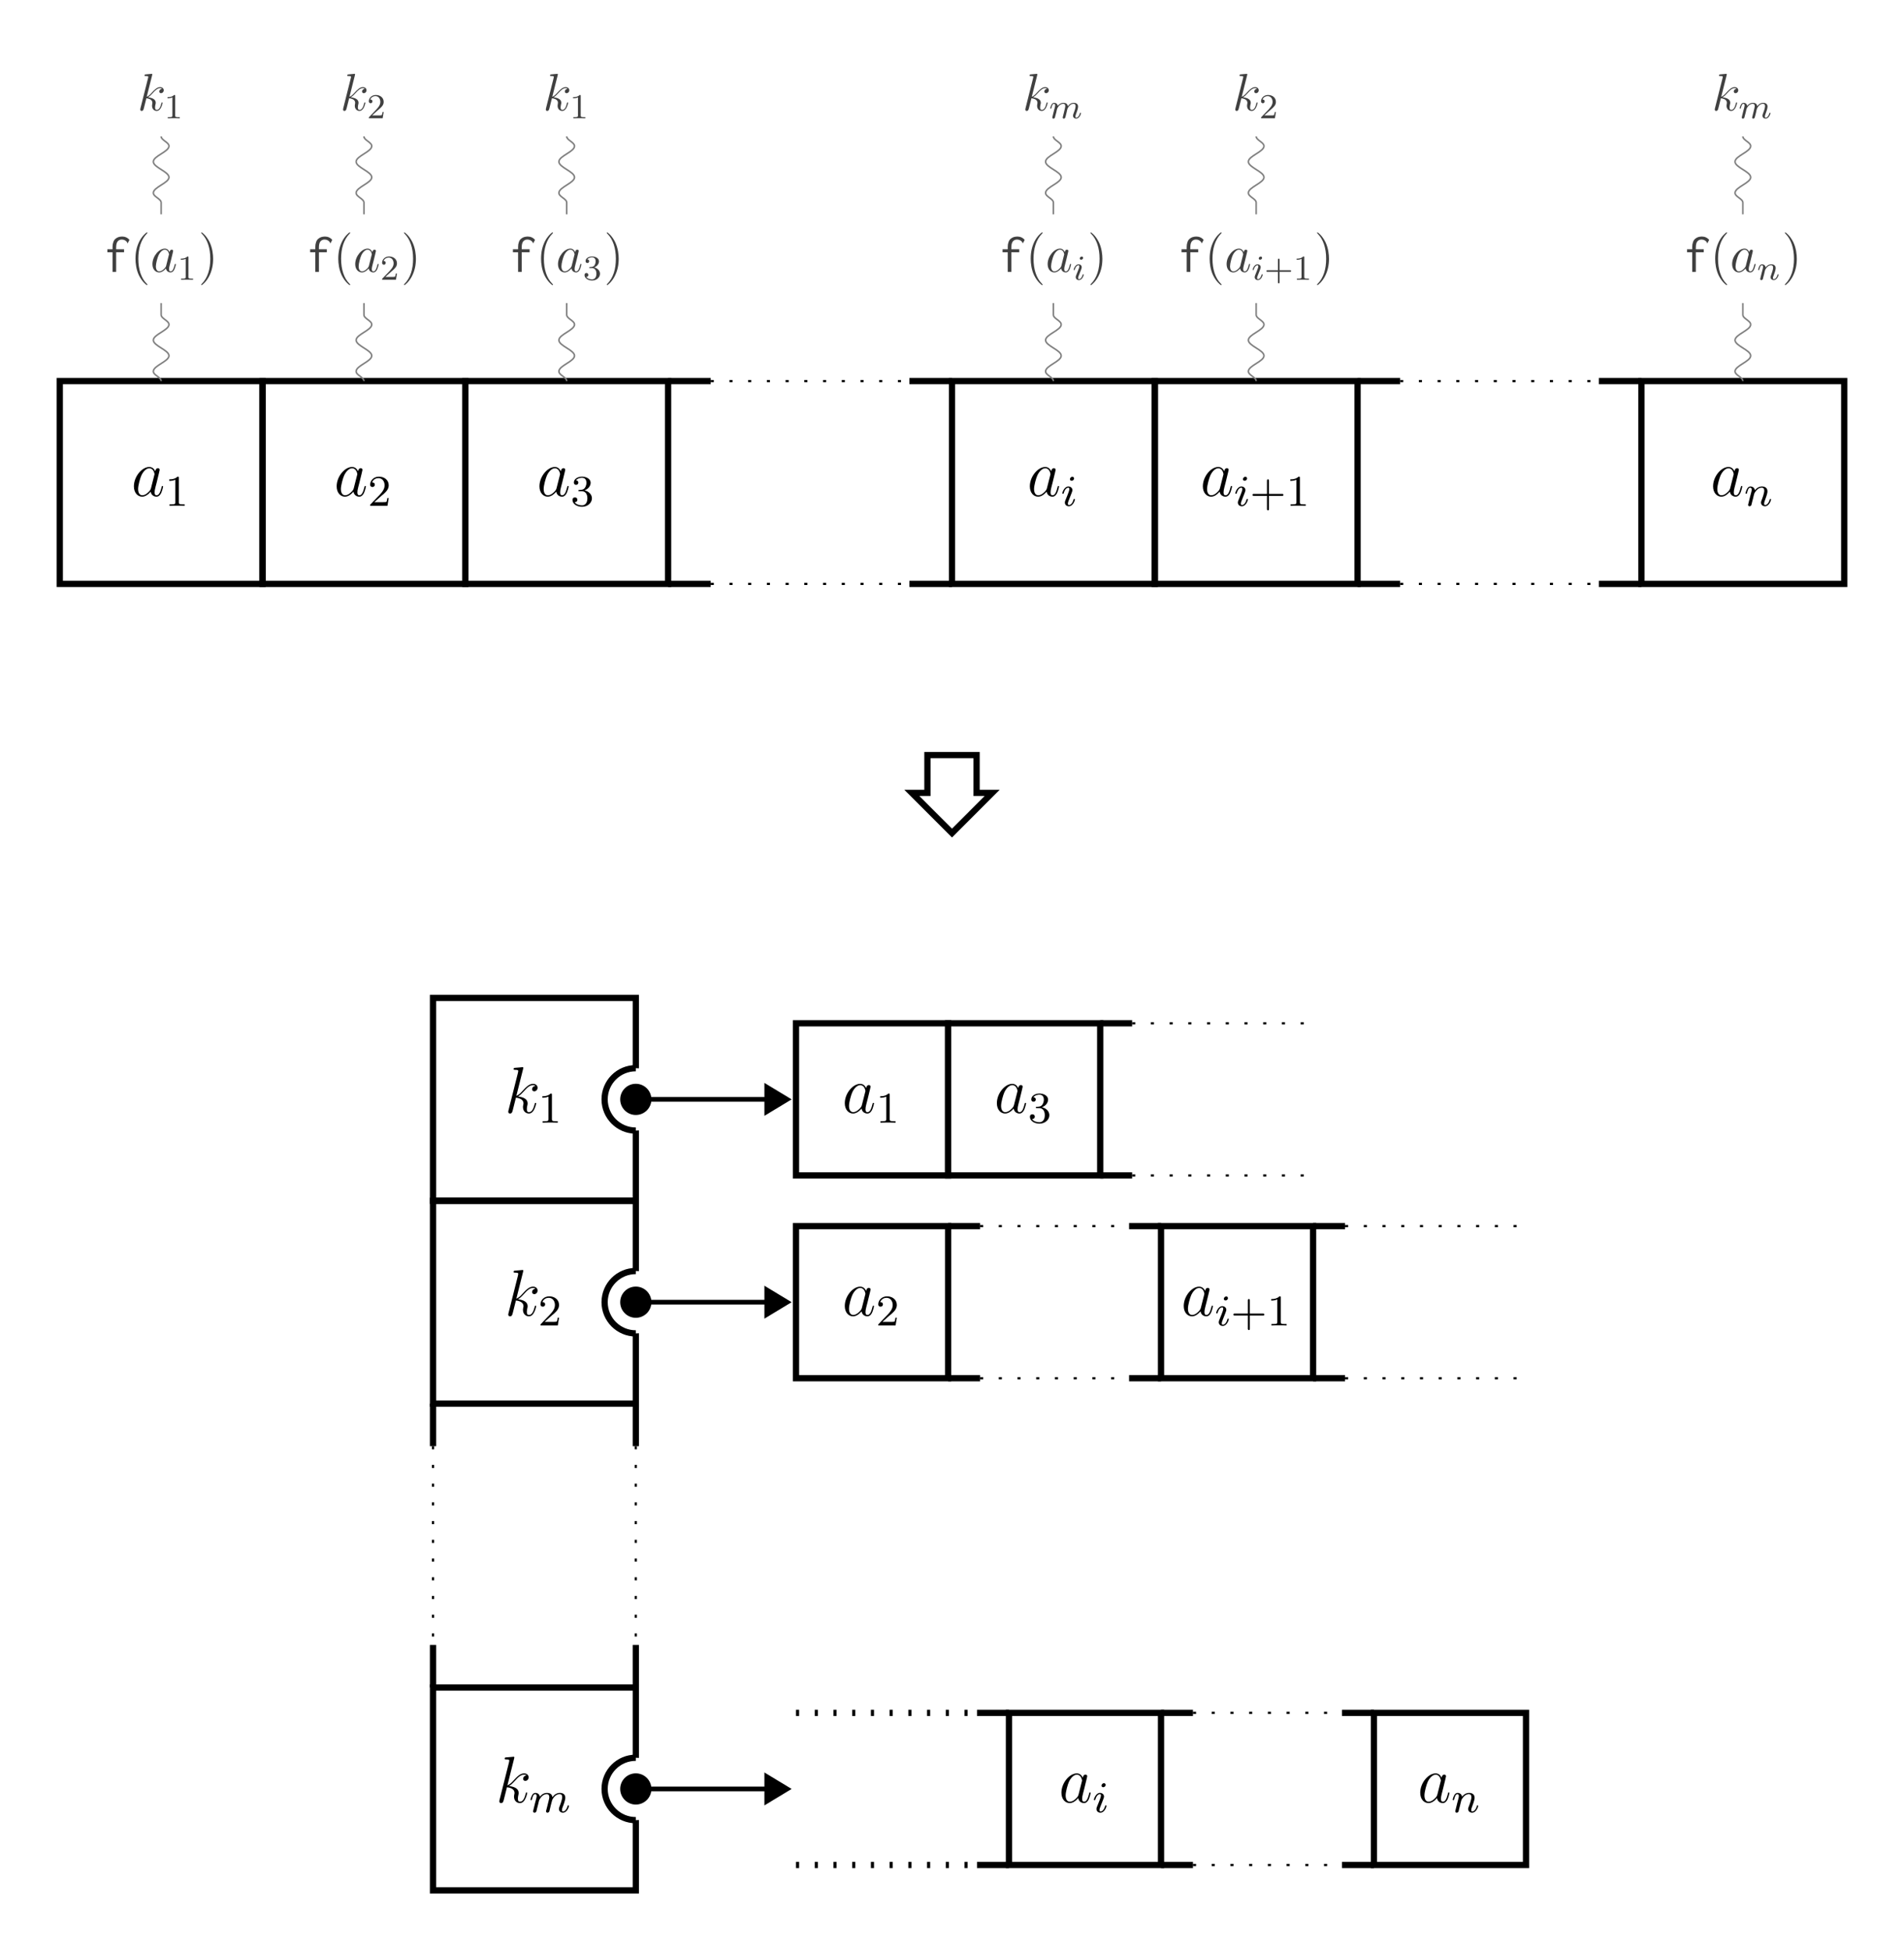 <?xml version="1.0" encoding="UTF-8"?>
<svg xmlns="http://www.w3.org/2000/svg" xmlns:xlink="http://www.w3.org/1999/xlink" width="346.007pt" height="354.332pt" viewBox="0 0 346.007 354.332" version="1.1">
<rect x="0" y="0" width="346.007" height="354.332" fill="#333333" stroke="none"/>
<defs>
<g>
<symbol overflow="visible" id="glyph0-0">
<path style="stroke:none;" d=""/>
</symbol>
<symbol overflow="visible" id="glyph0-1">
<path style="stroke:none;" d="M 3.594 -1.422 C 3.531 -1.219 3.531 -1.188 3.375 -0.969 C 3.109 -0.641 2.578 -0.125 2.016 -0.125 C 1.531 -0.125 1.25 -0.562 1.25 -1.266 C 1.25 -1.922 1.625 -3.266 1.859 -3.766 C 2.266 -4.609 2.828 -5.031 3.281 -5.031 C 4.078 -5.031 4.234 -4.047 4.234 -3.953 C 4.234 -3.938 4.203 -3.797 4.188 -3.766 Z M 4.359 -4.484 C 4.234 -4.797 3.906 -5.266 3.281 -5.266 C 1.938 -5.266 0.484 -3.531 0.484 -1.75 C 0.484 -0.578 1.172 0.125 1.984 0.125 C 2.641 0.125 3.203 -0.391 3.531 -0.781 C 3.656 -0.078 4.219 0.125 4.578 0.125 C 4.938 0.125 5.219 -0.094 5.438 -0.531 C 5.625 -0.938 5.797 -1.656 5.797 -1.703 C 5.797 -1.766 5.75 -1.812 5.672 -1.812 C 5.562 -1.812 5.562 -1.75 5.516 -1.578 C 5.328 -0.875 5.109 -0.125 4.609 -0.125 C 4.266 -0.125 4.25 -0.438 4.25 -0.672 C 4.25 -0.938 4.281 -1.078 4.391 -1.547 C 4.469 -1.844 4.531 -2.109 4.625 -2.453 C 5.062 -4.25 5.172 -4.672 5.172 -4.75 C 5.172 -4.906 5.047 -5.047 4.859 -5.047 C 4.484 -5.047 4.391 -4.625 4.359 -4.484 Z M 4.359 -4.484 "/>
</symbol>
<symbol overflow="visible" id="glyph0-2">
<path style="stroke:none;" d="M 3.359 -8 C 3.375 -8.047 3.391 -8.109 3.391 -8.172 C 3.391 -8.297 3.281 -8.297 3.25 -8.297 C 3.234 -8.297 2.812 -8.266 2.594 -8.234 C 2.391 -8.219 2.219 -8.203 2 -8.188 C 1.703 -8.156 1.625 -8.156 1.625 -7.938 C 1.625 -7.812 1.75 -7.812 1.859 -7.812 C 2.469 -7.812 2.469 -7.703 2.469 -7.594 C 2.469 -7.547 2.469 -7.516 2.422 -7.297 L 0.703 -0.469 C 0.656 -0.281 0.656 -0.266 0.656 -0.188 C 0.656 0.078 0.859 0.125 0.984 0.125 C 1.312 0.125 1.391 -0.141 1.484 -0.516 L 2.047 -2.75 C 2.906 -2.656 3.422 -2.297 3.422 -1.719 C 3.422 -1.656 3.422 -1.609 3.375 -1.422 C 3.328 -1.25 3.328 -1.094 3.328 -1.047 C 3.328 -0.344 3.797 0.125 4.406 0.125 C 4.953 0.125 5.234 -0.375 5.328 -0.547 C 5.578 -0.984 5.734 -1.656 5.734 -1.703 C 5.734 -1.766 5.688 -1.812 5.625 -1.812 C 5.516 -1.812 5.5 -1.766 5.453 -1.578 C 5.281 -0.953 5.031 -0.125 4.422 -0.125 C 4.188 -0.125 4.031 -0.234 4.031 -0.688 C 4.031 -0.922 4.078 -1.188 4.125 -1.359 C 4.172 -1.578 4.172 -1.594 4.172 -1.734 C 4.172 -2.438 3.531 -2.828 2.438 -2.969 C 2.875 -3.234 3.297 -3.703 3.469 -3.891 C 4.141 -4.656 4.609 -5.031 5.156 -5.031 C 5.438 -5.031 5.516 -4.953 5.594 -4.891 C 5.156 -4.844 4.984 -4.531 4.984 -4.297 C 4.984 -4 5.219 -3.906 5.375 -3.906 C 5.703 -3.906 5.984 -4.188 5.984 -4.562 C 5.984 -4.906 5.719 -5.266 5.172 -5.266 C 4.516 -5.266 3.984 -4.812 3.125 -3.844 C 3.016 -3.703 2.562 -3.25 2.125 -3.078 Z M 3.359 -8 "/>
</symbol>
<symbol overflow="visible" id="glyph1-0">
<path style="stroke:none;" d=""/>
</symbol>
<symbol overflow="visible" id="glyph1-1">
<path style="stroke:none;" d="M 2.5 -5.078 C 2.5 -5.297 2.484 -5.297 2.266 -5.297 C 1.938 -4.984 1.516 -4.797 0.766 -4.797 L 0.766 -4.531 C 0.984 -4.531 1.406 -4.531 1.875 -4.734 L 1.875 -0.656 C 1.875 -0.359 1.844 -0.266 1.094 -0.266 L 0.812 -0.266 L 0.812 0 C 1.141 -0.031 1.828 -0.031 2.188 -0.031 C 2.547 -0.031 3.234 -0.031 3.562 0 L 3.562 -0.266 L 3.281 -0.266 C 2.531 -0.266 2.5 -0.359 2.5 -0.656 Z M 2.5 -5.078 "/>
</symbol>
<symbol overflow="visible" id="glyph1-2">
<path style="stroke:none;" d="M 2.25 -1.625 C 2.375 -1.75 2.703 -2.016 2.844 -2.125 C 3.328 -2.578 3.797 -3.016 3.797 -3.734 C 3.797 -4.688 3 -5.297 2.016 -5.297 C 1.047 -5.297 0.422 -4.578 0.422 -3.859 C 0.422 -3.469 0.734 -3.422 0.844 -3.422 C 1.016 -3.422 1.266 -3.531 1.266 -3.844 C 1.266 -4.25 0.859 -4.25 0.766 -4.25 C 1 -4.844 1.531 -5.031 1.922 -5.031 C 2.656 -5.031 3.047 -4.406 3.047 -3.734 C 3.047 -2.906 2.469 -2.297 1.516 -1.344 L 0.516 -0.297 C 0.422 -0.219 0.422 -0.203 0.422 0 L 3.562 0 L 3.797 -1.422 L 3.547 -1.422 C 3.531 -1.266 3.469 -0.875 3.375 -0.719 C 3.328 -0.656 2.719 -0.656 2.594 -0.656 L 1.172 -0.656 Z M 2.25 -1.625 "/>
</symbol>
<symbol overflow="visible" id="glyph1-3">
<path style="stroke:none;" d="M 2.016 -2.656 C 2.641 -2.656 3.047 -2.203 3.047 -1.359 C 3.047 -0.359 2.484 -0.078 2.062 -0.078 C 1.625 -0.078 1.016 -0.234 0.734 -0.656 C 1.031 -0.656 1.234 -0.844 1.234 -1.094 C 1.234 -1.359 1.047 -1.531 0.781 -1.531 C 0.578 -1.531 0.344 -1.406 0.344 -1.078 C 0.344 -0.328 1.156 0.172 2.078 0.172 C 3.125 0.172 3.875 -0.562 3.875 -1.359 C 3.875 -2.031 3.344 -2.625 2.531 -2.812 C 3.156 -3.031 3.641 -3.562 3.641 -4.203 C 3.641 -4.844 2.922 -5.297 2.094 -5.297 C 1.234 -5.297 0.594 -4.844 0.594 -4.234 C 0.594 -3.938 0.781 -3.812 1 -3.812 C 1.25 -3.812 1.406 -3.984 1.406 -4.219 C 1.406 -4.516 1.141 -4.625 0.969 -4.625 C 1.312 -5.062 1.922 -5.094 2.062 -5.094 C 2.266 -5.094 2.875 -5.031 2.875 -4.203 C 2.875 -3.656 2.641 -3.312 2.531 -3.188 C 2.297 -2.938 2.109 -2.922 1.625 -2.891 C 1.469 -2.891 1.406 -2.875 1.406 -2.766 C 1.406 -2.656 1.484 -2.656 1.625 -2.656 Z M 2.016 -2.656 "/>
</symbol>
<symbol overflow="visible" id="glyph1-4">
<path style="stroke:none;" d="M 3.469 -1.812 L 5.812 -1.812 C 5.922 -1.812 6.109 -1.812 6.109 -1.984 C 6.109 -2.172 5.922 -2.172 5.812 -2.172 L 3.469 -2.172 L 3.469 -4.531 C 3.469 -4.641 3.469 -4.812 3.297 -4.812 C 3.109 -4.812 3.109 -4.641 3.109 -4.531 L 3.109 -2.172 L 0.75 -2.172 C 0.641 -2.172 0.469 -2.172 0.469 -1.984 C 0.469 -1.812 0.641 -1.812 0.75 -1.812 L 3.109 -1.812 L 3.109 0.547 C 3.109 0.656 3.109 0.828 3.297 0.828 C 3.469 0.828 3.469 0.656 3.469 0.547 Z M 3.469 -1.812 "/>
</symbol>
<symbol overflow="visible" id="glyph2-0">
<path style="stroke:none;" d=""/>
</symbol>
<symbol overflow="visible" id="glyph2-1">
<path style="stroke:none;" d="M 2.375 -4.969 C 2.375 -5.141 2.25 -5.281 2.062 -5.281 C 1.859 -5.281 1.625 -5.078 1.625 -4.844 C 1.625 -4.672 1.75 -4.547 1.938 -4.547 C 2.141 -4.547 2.375 -4.734 2.375 -4.969 Z M 1.219 -2.047 L 0.781 -0.953 C 0.734 -0.828 0.703 -0.734 0.703 -0.594 C 0.703 -0.203 1 0.078 1.422 0.078 C 2.203 0.078 2.531 -1.031 2.531 -1.141 C 2.531 -1.219 2.469 -1.25 2.406 -1.25 C 2.312 -1.25 2.297 -1.188 2.266 -1.109 C 2.094 -0.469 1.766 -0.141 1.438 -0.141 C 1.344 -0.141 1.25 -0.188 1.25 -0.391 C 1.25 -0.594 1.312 -0.734 1.406 -0.984 C 1.484 -1.188 1.562 -1.406 1.656 -1.625 L 1.906 -2.266 C 1.969 -2.453 2.078 -2.703 2.078 -2.844 C 2.078 -3.234 1.75 -3.516 1.344 -3.516 C 0.578 -3.516 0.234 -2.406 0.234 -2.297 C 0.234 -2.219 0.297 -2.188 0.359 -2.188 C 0.469 -2.188 0.469 -2.234 0.5 -2.312 C 0.719 -3.078 1.078 -3.297 1.328 -3.297 C 1.438 -3.297 1.516 -3.25 1.516 -3.031 C 1.516 -2.953 1.5 -2.844 1.422 -2.594 Z M 1.219 -2.047 "/>
</symbol>
<symbol overflow="visible" id="glyph2-2">
<path style="stroke:none;" d="M 1.594 -1.312 C 1.625 -1.422 1.703 -1.734 1.719 -1.844 C 1.828 -2.281 1.828 -2.281 2.016 -2.547 C 2.281 -2.938 2.656 -3.297 3.188 -3.297 C 3.469 -3.297 3.641 -3.125 3.641 -2.75 C 3.641 -2.312 3.312 -1.406 3.156 -1.016 C 3.047 -0.75 3.047 -0.703 3.047 -0.594 C 3.047 -0.141 3.422 0.078 3.766 0.078 C 4.547 0.078 4.875 -1.031 4.875 -1.141 C 4.875 -1.219 4.812 -1.25 4.75 -1.25 C 4.656 -1.25 4.641 -1.188 4.625 -1.109 C 4.438 -0.453 4.094 -0.141 3.797 -0.141 C 3.672 -0.141 3.609 -0.219 3.609 -0.406 C 3.609 -0.594 3.672 -0.766 3.75 -0.969 C 3.859 -1.266 4.219 -2.188 4.219 -2.625 C 4.219 -3.234 3.797 -3.516 3.234 -3.516 C 2.578 -3.516 2.172 -3.125 1.938 -2.828 C 1.875 -3.266 1.531 -3.516 1.125 -3.516 C 0.844 -3.516 0.641 -3.328 0.516 -3.078 C 0.312 -2.703 0.234 -2.312 0.234 -2.297 C 0.234 -2.219 0.297 -2.188 0.359 -2.188 C 0.469 -2.188 0.469 -2.219 0.531 -2.438 C 0.625 -2.828 0.766 -3.297 1.094 -3.297 C 1.312 -3.297 1.359 -3.094 1.359 -2.922 C 1.359 -2.766 1.312 -2.625 1.25 -2.359 C 1.234 -2.297 1.109 -1.828 1.078 -1.719 L 0.781 -0.516 C 0.75 -0.391 0.703 -0.203 0.703 -0.172 C 0.703 0.016 0.859 0.078 0.969 0.078 C 1.109 0.078 1.234 -0.016 1.281 -0.109 C 1.312 -0.156 1.375 -0.438 1.406 -0.594 Z M 1.594 -1.312 "/>
</symbol>
<symbol overflow="visible" id="glyph2-3">
<path style="stroke:none;" d="M 1.594 -1.312 C 1.625 -1.422 1.703 -1.734 1.719 -1.844 C 1.75 -1.922 1.797 -2.125 1.812 -2.203 C 1.828 -2.234 2.094 -2.75 2.438 -3.016 C 2.703 -3.234 2.969 -3.297 3.203 -3.297 C 3.484 -3.297 3.656 -3.109 3.656 -2.75 C 3.656 -2.562 3.609 -2.375 3.516 -2.016 C 3.453 -1.812 3.328 -1.281 3.281 -1.062 L 3.156 -0.578 C 3.109 -0.453 3.062 -0.203 3.062 -0.172 C 3.062 0.016 3.219 0.078 3.312 0.078 C 3.453 0.078 3.578 -0.016 3.641 -0.109 C 3.656 -0.156 3.719 -0.438 3.766 -0.594 L 3.938 -1.312 C 3.969 -1.422 4.047 -1.734 4.078 -1.844 C 4.188 -2.281 4.188 -2.281 4.359 -2.547 C 4.625 -2.938 5 -3.297 5.531 -3.297 C 5.828 -3.297 6 -3.125 6 -2.75 C 6 -2.312 5.656 -1.391 5.5 -1.016 C 5.422 -0.812 5.406 -0.75 5.406 -0.594 C 5.406 -0.141 5.781 0.078 6.125 0.078 C 6.906 0.078 7.234 -1.031 7.234 -1.141 C 7.234 -1.219 7.156 -1.25 7.109 -1.25 C 7.016 -1.25 7 -1.188 6.969 -1.109 C 6.781 -0.453 6.453 -0.141 6.141 -0.141 C 6.016 -0.141 5.953 -0.219 5.953 -0.406 C 5.953 -0.594 6.016 -0.766 6.094 -0.969 C 6.219 -1.266 6.562 -2.188 6.562 -2.625 C 6.562 -3.234 6.156 -3.516 5.578 -3.516 C 5.031 -3.516 4.578 -3.234 4.219 -2.734 C 4.156 -3.375 3.641 -3.516 3.234 -3.516 C 2.859 -3.516 2.375 -3.391 1.938 -2.812 C 1.875 -3.297 1.5 -3.516 1.125 -3.516 C 0.844 -3.516 0.641 -3.344 0.516 -3.078 C 0.312 -2.703 0.234 -2.312 0.234 -2.297 C 0.234 -2.219 0.297 -2.188 0.359 -2.188 C 0.469 -2.188 0.469 -2.219 0.531 -2.438 C 0.625 -2.828 0.766 -3.297 1.094 -3.297 C 1.312 -3.297 1.359 -3.094 1.359 -2.922 C 1.359 -2.766 1.312 -2.625 1.25 -2.359 C 1.234 -2.297 1.109 -1.828 1.078 -1.719 L 0.781 -0.516 C 0.75 -0.391 0.703 -0.203 0.703 -0.172 C 0.703 0.016 0.859 0.078 0.969 0.078 C 1.109 0.078 1.234 -0.016 1.281 -0.109 C 1.312 -0.156 1.375 -0.438 1.406 -0.594 Z M 1.594 -1.312 "/>
</symbol>
<symbol overflow="visible" id="glyph3-0">
<path style="stroke:none;" d=""/>
</symbol>
<symbol overflow="visible" id="glyph3-1">
<path style="stroke:none;" d="M 3.281 -6.422 C 3.047 -6.422 2.812 -6.375 2.594 -6.312 C 2.406 -6.25 2.219 -6.125 2.047 -5.984 C 1.891 -5.844 1.766 -5.641 1.688 -5.406 C 1.594 -5.156 1.547 -4.875 1.547 -4.547 L 1.547 -4.109 L 0.609 -4.109 L 0.609 -3.562 L 1.547 -3.562 L 1.547 0 L 2.203 0 L 2.203 -3.562 L 3.641 -3.562 L 3.641 -4.109 L 2.203 -4.109 L 2.203 -4.453 C 2.203 -4.719 2.234 -4.938 2.281 -5.125 C 2.328 -5.312 2.406 -5.453 2.5 -5.562 C 2.594 -5.672 2.703 -5.75 2.828 -5.797 C 2.938 -5.859 3.094 -5.875 3.25 -5.875 C 3.453 -5.875 3.641 -5.828 3.812 -5.734 C 3.969 -5.641 4.109 -5.516 4.203 -5.375 C 4.219 -5.344 4.234 -5.312 4.234 -5.266 C 4.234 -5.219 4.25 -5.188 4.297 -5.188 L 4.625 -5.812 C 4.281 -6.219 3.828 -6.422 3.281 -6.422 Z M 3.281 -6.422 "/>
</symbol>
<symbol overflow="visible" id="glyph4-0">
<path style="stroke:none;" d=""/>
</symbol>
<symbol overflow="visible" id="glyph4-1">
<path style="stroke:none;" d="M 3.109 2.328 C 3.109 2.297 3.109 2.281 2.938 2.109 C 1.984 1.141 1.453 -0.438 1.453 -2.375 C 1.453 -4.234 1.906 -5.828 3.016 -6.969 C 3.109 -7.047 3.109 -7.062 3.109 -7.094 C 3.109 -7.156 3.062 -7.172 3.016 -7.172 C 2.891 -7.172 2.109 -6.484 1.641 -5.547 C 1.156 -4.578 0.938 -3.562 0.938 -2.375 C 0.938 -1.531 1.078 -0.391 1.562 0.625 C 2.125 1.781 2.922 2.406 3.016 2.406 C 3.062 2.406 3.109 2.375 3.109 2.328 Z M 3.109 2.328 "/>
</symbol>
<symbol overflow="visible" id="glyph4-2">
<path style="stroke:none;" d="M 2.703 -2.375 C 2.703 -3.109 2.594 -4.297 2.062 -5.406 C 1.5 -6.547 0.719 -7.172 0.609 -7.172 C 0.578 -7.172 0.531 -7.156 0.531 -7.094 C 0.531 -7.062 0.531 -7.047 0.688 -6.891 C 1.641 -5.922 2.188 -4.344 2.188 -2.391 C 2.188 -0.531 1.734 1.062 0.625 2.188 C 0.531 2.281 0.531 2.297 0.531 2.328 C 0.531 2.375 0.578 2.406 0.609 2.406 C 0.734 2.406 1.516 1.719 1.984 0.781 C 2.484 -0.203 2.703 -1.234 2.703 -2.375 Z M 2.703 -2.375 "/>
</symbol>
<symbol overflow="visible" id="glyph5-0">
<path style="stroke:none;" d=""/>
</symbol>
<symbol overflow="visible" id="glyph5-1">
<path style="stroke:none;" d="M 2.875 -1.141 C 2.828 -0.969 2.828 -0.953 2.703 -0.781 C 2.484 -0.5 2.062 -0.094 1.609 -0.094 C 1.219 -0.094 1 -0.453 1 -1.016 C 1 -1.547 1.297 -2.609 1.484 -3.016 C 1.812 -3.688 2.25 -4.031 2.625 -4.031 C 3.266 -4.031 3.391 -3.234 3.391 -3.172 C 3.391 -3.156 3.359 -3.031 3.344 -3.016 Z M 3.484 -3.578 C 3.391 -3.828 3.125 -4.219 2.625 -4.219 C 1.547 -4.219 0.375 -2.828 0.375 -1.406 C 0.375 -0.453 0.938 0.094 1.594 0.094 C 2.109 0.094 2.562 -0.312 2.828 -0.625 C 2.922 -0.062 3.375 0.094 3.656 0.094 C 3.953 0.094 4.172 -0.078 4.344 -0.422 C 4.5 -0.75 4.641 -1.328 4.641 -1.375 C 4.641 -1.422 4.594 -1.453 4.547 -1.453 C 4.453 -1.453 4.453 -1.406 4.406 -1.266 C 4.266 -0.703 4.078 -0.094 3.688 -0.094 C 3.406 -0.094 3.391 -0.344 3.391 -0.531 C 3.391 -0.75 3.422 -0.859 3.516 -1.234 C 3.578 -1.469 3.625 -1.688 3.703 -1.953 C 4.047 -3.391 4.141 -3.734 4.141 -3.797 C 4.141 -3.938 4.031 -4.031 3.891 -4.031 C 3.578 -4.031 3.516 -3.703 3.484 -3.578 Z M 3.484 -3.578 "/>
</symbol>
<symbol overflow="visible" id="glyph5-2">
<path style="stroke:none;" d="M 2.688 -6.391 C 2.703 -6.438 2.719 -6.5 2.719 -6.547 C 2.719 -6.641 2.625 -6.641 2.594 -6.641 C 2.594 -6.641 2.25 -6.609 2.078 -6.594 C 1.906 -6.578 1.766 -6.562 1.594 -6.547 C 1.375 -6.531 1.297 -6.516 1.297 -6.344 C 1.297 -6.25 1.391 -6.25 1.484 -6.25 C 1.984 -6.25 1.984 -6.172 1.984 -6.078 C 1.984 -6.031 1.984 -6.016 1.938 -5.844 L 0.562 -0.375 C 0.531 -0.234 0.531 -0.203 0.531 -0.156 C 0.531 0.062 0.688 0.094 0.781 0.094 C 1.047 0.094 1.109 -0.109 1.188 -0.406 L 1.641 -2.203 C 2.328 -2.125 2.734 -1.844 2.734 -1.375 C 2.734 -1.312 2.734 -1.281 2.703 -1.141 C 2.672 -1 2.672 -0.875 2.672 -0.828 C 2.672 -0.281 3.031 0.094 3.516 0.094 C 3.953 0.094 4.188 -0.312 4.266 -0.438 C 4.469 -0.797 4.594 -1.328 4.594 -1.375 C 4.594 -1.422 4.547 -1.453 4.5 -1.453 C 4.406 -1.453 4.406 -1.422 4.359 -1.266 C 4.234 -0.766 4.031 -0.094 3.531 -0.094 C 3.344 -0.094 3.219 -0.188 3.219 -0.547 C 3.219 -0.734 3.266 -0.953 3.297 -1.094 C 3.344 -1.266 3.344 -1.266 3.344 -1.391 C 3.344 -1.953 2.828 -2.266 1.953 -2.375 C 2.297 -2.594 2.641 -2.969 2.766 -3.109 C 3.312 -3.719 3.688 -4.031 4.125 -4.031 C 4.344 -4.031 4.406 -3.969 4.469 -3.906 C 4.125 -3.875 3.984 -3.625 3.984 -3.438 C 3.984 -3.203 4.172 -3.125 4.297 -3.125 C 4.562 -3.125 4.797 -3.344 4.797 -3.656 C 4.797 -3.938 4.578 -4.219 4.141 -4.219 C 3.609 -4.219 3.188 -3.844 2.5 -3.078 C 2.406 -2.969 2.062 -2.594 1.703 -2.469 Z M 2.688 -6.391 "/>
</symbol>
<symbol overflow="visible" id="glyph6-0">
<path style="stroke:none;" d=""/>
</symbol>
<symbol overflow="visible" id="glyph6-1">
<path style="stroke:none;" d="M 2 -4.062 C 2 -4.234 1.984 -4.234 1.812 -4.234 C 1.562 -3.984 1.219 -3.828 0.609 -3.828 L 0.609 -3.625 C 0.781 -3.625 1.125 -3.625 1.5 -3.797 L 1.5 -0.516 C 1.5 -0.281 1.484 -0.203 0.875 -0.203 L 0.656 -0.203 L 0.656 0 C 0.906 -0.016 1.453 -0.016 1.75 -0.016 C 2.031 -0.016 2.594 -0.016 2.844 0 L 2.844 -0.203 L 2.625 -0.203 C 2.016 -0.203 2 -0.281 2 -0.516 Z M 2 -4.062 "/>
</symbol>
<symbol overflow="visible" id="glyph6-2">
<path style="stroke:none;" d="M 1.797 -1.297 C 1.906 -1.391 2.172 -1.609 2.266 -1.703 C 2.672 -2.062 3.047 -2.406 3.047 -2.984 C 3.047 -3.75 2.406 -4.234 1.609 -4.234 C 0.844 -4.234 0.344 -3.656 0.344 -3.094 C 0.344 -2.781 0.594 -2.734 0.672 -2.734 C 0.812 -2.734 1 -2.828 1 -3.078 C 1 -3.406 0.688 -3.406 0.609 -3.406 C 0.797 -3.875 1.219 -4.031 1.531 -4.031 C 2.125 -4.031 2.438 -3.531 2.438 -2.984 C 2.438 -2.328 1.969 -1.844 1.219 -1.078 L 0.422 -0.25 C 0.344 -0.172 0.344 -0.156 0.344 0 L 2.859 0 L 3.047 -1.141 L 2.844 -1.141 C 2.828 -1.016 2.766 -0.688 2.703 -0.578 C 2.656 -0.516 2.172 -0.516 2.078 -0.516 L 0.938 -0.516 Z M 1.797 -1.297 "/>
</symbol>
<symbol overflow="visible" id="glyph6-3">
<path style="stroke:none;" d="M 1.609 -2.125 C 2.109 -2.125 2.438 -1.766 2.438 -1.094 C 2.438 -0.297 1.984 -0.062 1.641 -0.062 C 1.297 -0.062 0.812 -0.188 0.594 -0.516 C 0.828 -0.516 0.984 -0.672 0.984 -0.875 C 0.984 -1.078 0.828 -1.234 0.625 -1.234 C 0.453 -1.234 0.281 -1.125 0.281 -0.859 C 0.281 -0.266 0.938 0.141 1.656 0.141 C 2.5 0.141 3.094 -0.453 3.094 -1.094 C 3.094 -1.625 2.672 -2.109 2.031 -2.25 C 2.531 -2.422 2.906 -2.859 2.906 -3.359 C 2.906 -3.875 2.328 -4.234 1.672 -4.234 C 0.984 -4.234 0.469 -3.875 0.469 -3.391 C 0.469 -3.156 0.625 -3.047 0.797 -3.047 C 1 -3.047 1.125 -3.188 1.125 -3.375 C 1.125 -3.609 0.922 -3.703 0.781 -3.703 C 1.047 -4.047 1.531 -4.078 1.656 -4.078 C 1.812 -4.078 2.297 -4.016 2.297 -3.359 C 2.297 -2.922 2.109 -2.656 2.031 -2.547 C 1.844 -2.359 1.688 -2.344 1.297 -2.312 C 1.172 -2.312 1.125 -2.297 1.125 -2.219 C 1.125 -2.125 1.188 -2.125 1.297 -2.125 Z M 1.609 -2.125 "/>
</symbol>
<symbol overflow="visible" id="glyph6-4">
<path style="stroke:none;" d="M 2.781 -1.453 L 4.656 -1.453 C 4.75 -1.453 4.891 -1.453 4.891 -1.594 C 4.891 -1.734 4.75 -1.734 4.656 -1.734 L 2.781 -1.734 L 2.781 -3.625 C 2.781 -3.703 2.781 -3.844 2.641 -3.844 C 2.484 -3.844 2.484 -3.703 2.484 -3.625 L 2.484 -1.734 L 0.609 -1.734 C 0.516 -1.734 0.375 -1.734 0.375 -1.594 C 0.375 -1.453 0.516 -1.453 0.609 -1.453 L 2.484 -1.453 L 2.484 0.438 C 2.484 0.516 2.484 0.656 2.641 0.656 C 2.781 0.656 2.781 0.516 2.781 0.438 Z M 2.781 -1.453 "/>
</symbol>
<symbol overflow="visible" id="glyph7-0">
<path style="stroke:none;" d=""/>
</symbol>
<symbol overflow="visible" id="glyph7-1">
<path style="stroke:none;" d="M 1.906 -3.984 C 1.906 -4.125 1.797 -4.219 1.656 -4.219 C 1.484 -4.219 1.297 -4.062 1.297 -3.875 C 1.297 -3.734 1.406 -3.641 1.547 -3.641 C 1.719 -3.641 1.906 -3.781 1.906 -3.984 Z M 0.969 -1.641 L 0.625 -0.766 C 0.594 -0.656 0.562 -0.594 0.562 -0.484 C 0.562 -0.172 0.797 0.062 1.141 0.062 C 1.766 0.062 2.016 -0.828 2.016 -0.906 C 2.016 -0.969 1.969 -1 1.922 -1 C 1.844 -1 1.844 -0.953 1.812 -0.891 C 1.672 -0.375 1.406 -0.109 1.156 -0.109 C 1.078 -0.109 1 -0.141 1 -0.312 C 1 -0.469 1.047 -0.594 1.125 -0.781 C 1.188 -0.953 1.25 -1.125 1.328 -1.297 L 1.531 -1.812 C 1.578 -1.969 1.656 -2.156 1.656 -2.266 C 1.656 -2.594 1.406 -2.812 1.078 -2.812 C 0.453 -2.812 0.188 -1.922 0.188 -1.844 C 0.188 -1.781 0.234 -1.75 0.281 -1.75 C 0.375 -1.75 0.375 -1.797 0.391 -1.859 C 0.578 -2.453 0.859 -2.641 1.062 -2.641 C 1.141 -2.641 1.219 -2.594 1.219 -2.422 C 1.219 -2.359 1.203 -2.266 1.141 -2.078 Z M 0.969 -1.641 "/>
</symbol>
<symbol overflow="visible" id="glyph7-2">
<path style="stroke:none;" d="M 1.281 -1.047 C 1.297 -1.141 1.359 -1.391 1.375 -1.484 C 1.391 -1.547 1.438 -1.703 1.453 -1.766 C 1.453 -1.797 1.672 -2.203 1.953 -2.422 C 2.172 -2.578 2.375 -2.641 2.562 -2.641 C 2.797 -2.641 2.922 -2.5 2.922 -2.203 C 2.922 -2.047 2.875 -1.906 2.812 -1.609 C 2.766 -1.453 2.656 -1.016 2.625 -0.844 L 2.531 -0.469 C 2.5 -0.359 2.453 -0.172 2.453 -0.141 C 2.453 0.016 2.562 0.062 2.656 0.062 C 2.766 0.062 2.859 -0.016 2.906 -0.094 C 2.922 -0.125 2.984 -0.344 3.016 -0.484 L 3.156 -1.047 C 3.172 -1.141 3.234 -1.391 3.25 -1.484 C 3.344 -1.828 3.344 -1.828 3.5 -2.047 C 3.703 -2.359 4 -2.641 4.438 -2.641 C 4.656 -2.641 4.797 -2.5 4.797 -2.203 C 4.797 -1.844 4.531 -1.109 4.406 -0.812 C 4.344 -0.641 4.328 -0.594 4.328 -0.484 C 4.328 -0.109 4.625 0.062 4.891 0.062 C 5.516 0.062 5.781 -0.828 5.781 -0.906 C 5.781 -0.969 5.734 -1 5.688 -1 C 5.609 -1 5.594 -0.953 5.578 -0.891 C 5.422 -0.359 5.156 -0.109 4.922 -0.109 C 4.812 -0.109 4.766 -0.172 4.766 -0.328 C 4.766 -0.469 4.812 -0.609 4.875 -0.766 C 4.969 -1.016 5.25 -1.75 5.25 -2.109 C 5.25 -2.578 4.922 -2.812 4.469 -2.812 C 4.016 -2.812 3.656 -2.578 3.375 -2.188 C 3.328 -2.703 2.906 -2.812 2.578 -2.812 C 2.281 -2.812 1.906 -2.703 1.547 -2.25 C 1.5 -2.641 1.203 -2.812 0.906 -2.812 C 0.672 -2.812 0.516 -2.672 0.406 -2.453 C 0.25 -2.156 0.188 -1.844 0.188 -1.844 C 0.188 -1.781 0.234 -1.75 0.281 -1.75 C 0.375 -1.75 0.375 -1.781 0.422 -1.938 C 0.5 -2.25 0.609 -2.641 0.875 -2.641 C 1.047 -2.641 1.078 -2.469 1.078 -2.328 C 1.078 -2.219 1.047 -2.094 1 -1.891 C 0.984 -1.844 0.891 -1.453 0.859 -1.375 L 0.625 -0.422 C 0.609 -0.312 0.562 -0.156 0.562 -0.141 C 0.562 0.016 0.688 0.062 0.766 0.062 C 0.891 0.062 0.984 -0.016 1.031 -0.094 C 1.047 -0.125 1.094 -0.344 1.125 -0.484 Z M 1.281 -1.047 "/>
</symbol>
<symbol overflow="visible" id="glyph7-3">
<path style="stroke:none;" d="M 1.281 -1.047 C 1.297 -1.141 1.359 -1.391 1.375 -1.484 C 1.469 -1.828 1.469 -1.828 1.609 -2.047 C 1.828 -2.359 2.125 -2.641 2.547 -2.641 C 2.781 -2.641 2.906 -2.5 2.906 -2.203 C 2.906 -1.844 2.641 -1.125 2.531 -0.812 C 2.438 -0.594 2.438 -0.562 2.438 -0.484 C 2.438 -0.109 2.734 0.062 3.016 0.062 C 3.641 0.062 3.906 -0.828 3.906 -0.906 C 3.906 -0.969 3.844 -1 3.812 -1 C 3.734 -1 3.719 -0.953 3.703 -0.891 C 3.547 -0.359 3.281 -0.109 3.031 -0.109 C 2.938 -0.109 2.875 -0.172 2.875 -0.328 C 2.875 -0.469 2.938 -0.609 3 -0.766 C 3.094 -1.016 3.375 -1.75 3.375 -2.109 C 3.375 -2.578 3.047 -2.812 2.578 -2.812 C 2.062 -2.812 1.734 -2.5 1.547 -2.25 C 1.5 -2.609 1.219 -2.812 0.906 -2.812 C 0.672 -2.812 0.516 -2.672 0.406 -2.469 C 0.25 -2.172 0.188 -1.844 0.188 -1.844 C 0.188 -1.781 0.234 -1.75 0.281 -1.75 C 0.375 -1.75 0.375 -1.781 0.422 -1.938 C 0.5 -2.25 0.609 -2.641 0.875 -2.641 C 1.047 -2.641 1.078 -2.469 1.078 -2.328 C 1.078 -2.219 1.047 -2.094 1 -1.891 C 0.984 -1.844 0.891 -1.453 0.859 -1.375 L 0.625 -0.422 C 0.609 -0.312 0.562 -0.156 0.562 -0.141 C 0.562 0.016 0.688 0.062 0.766 0.062 C 0.891 0.062 0.984 -0.016 1.031 -0.094 C 1.047 -0.125 1.094 -0.344 1.125 -0.484 Z M 1.281 -1.047 "/>
</symbol>
</g>
</defs>
<g id="surface1">
<path style=" stroke:none;fill-rule:nonzero;fill:rgb(100%,100%,100%);fill-opacity:1;" d="M -0.004 354.336 L -0.004 0 L 346.008 0 L 346.008 354.336 Z M -0.004 354.336 "/>
<path style="fill:none;stroke-width:1.134;stroke-linecap:butt;stroke-linejoin:miter;stroke:rgb(0%,0%,0%);stroke-opacity:1;stroke-miterlimit:10;" d="M -18.424 -18.424 L 18.424 -18.424 L 18.424 18.424 L -18.424 18.424 Z M -18.424 -18.424 " transform="matrix(1,0,0,-1,29.287,87.67)"/>
<g style="fill:rgb(0%,0%,0%);fill-opacity:1;">
  <use xlink:href="#glyph0-1" x="23.848" y="90.115"/>
</g>
<g style="fill:rgb(0%,0%,0%);fill-opacity:1;">
  <use xlink:href="#glyph1-1" x="29.993" y="91.908"/>
</g>
<path style="fill:none;stroke-width:1.134;stroke-linecap:butt;stroke-linejoin:miter;stroke:rgb(0%,0%,0%);stroke-opacity:1;stroke-miterlimit:10;" d="M -18.426 -18.424 L 18.425 -18.424 L 18.425 18.424 L -18.426 18.424 Z M -18.426 -18.424 " transform="matrix(1,0,0,-1,66.137,87.67)"/>
<g style="fill:rgb(0%,0%,0%);fill-opacity:1;">
  <use xlink:href="#glyph0-1" x="60.699" y="90.115"/>
</g>
<g style="fill:rgb(0%,0%,0%);fill-opacity:1;">
  <use xlink:href="#glyph1-2" x="66.844" y="91.908"/>
</g>
<path style="fill:none;stroke-width:1.134;stroke-linecap:butt;stroke-linejoin:miter;stroke:rgb(0%,0%,0%);stroke-opacity:1;stroke-miterlimit:10;" d="M -18.425 -18.424 L 18.426 -18.424 L 18.426 18.424 L -18.425 18.424 Z M -18.425 -18.424 " transform="matrix(1,0,0,-1,102.988,87.67)"/>
<g style="fill:rgb(0%,0%,0%);fill-opacity:1;">
  <use xlink:href="#glyph0-1" x="97.549" y="90.115"/>
</g>
<g style="fill:rgb(0%,0%,0%);fill-opacity:1;">
  <use xlink:href="#glyph1-3" x="103.694" y="91.908"/>
</g>
<path style="fill:none;stroke-width:1.134;stroke-linecap:butt;stroke-linejoin:miter;stroke:rgb(0%,0%,0%);stroke-opacity:1;stroke-miterlimit:10;" d="M -25.794 18.424 L -18.056 18.424 M 18.058 18.424 L 25.796 18.424 " transform="matrix(1,0,0,-1,147.208,87.67)"/>
<path style="fill:none;stroke-width:0.399;stroke-linecap:butt;stroke-linejoin:miter;stroke:rgb(0%,0%,0%);stroke-opacity:1;stroke-dasharray:0.567,2.835;stroke-miterlimit:10;" d="M -18.056 18.424 L 18.058 18.424 " transform="matrix(1,0,0,-1,147.208,87.67)"/>
<path style="fill:none;stroke-width:1.134;stroke-linecap:butt;stroke-linejoin:miter;stroke:rgb(0%,0%,0%);stroke-opacity:1;stroke-miterlimit:10;" d="M -25.794 -18.424 L -18.056 -18.424 M 18.058 -18.424 L 25.796 -18.424 " transform="matrix(1,0,0,-1,147.208,87.67)"/>
<path style="fill:none;stroke-width:0.399;stroke-linecap:butt;stroke-linejoin:miter;stroke:rgb(0%,0%,0%);stroke-opacity:1;stroke-dasharray:0.567,2.835;stroke-miterlimit:10;" d="M -18.056 -18.424 L 18.058 -18.424 " transform="matrix(1,0,0,-1,147.208,87.67)"/>
<path style="fill:none;stroke-width:1.134;stroke-linecap:butt;stroke-linejoin:miter;stroke:rgb(0%,0%,0%);stroke-opacity:1;stroke-miterlimit:10;" d="M -18.425 -18.424 L 18.426 -18.424 L 18.426 18.424 L -18.425 18.424 Z M -18.425 -18.424 " transform="matrix(1,0,0,-1,191.429,87.67)"/>
<g style="fill:rgb(0%,0%,0%);fill-opacity:1;">
  <use xlink:href="#glyph0-1" x="186.666" y="90.115"/>
</g>
<g style="fill:rgb(0%,0%,0%);fill-opacity:1;">
  <use xlink:href="#glyph2-1" x="192.811" y="91.908"/>
</g>
<path style="fill:none;stroke-width:1.134;stroke-linecap:butt;stroke-linejoin:miter;stroke:rgb(0%,0%,0%);stroke-opacity:1;stroke-miterlimit:10;" d="M -18.424 -18.424 L 18.424 -18.424 L 18.424 18.424 L -18.424 18.424 Z M -18.424 -18.424 " transform="matrix(1,0,0,-1,228.279,87.67)"/>
<g style="fill:rgb(0%,0%,0%);fill-opacity:1;">
  <use xlink:href="#glyph0-1" x="218.106" y="90.115"/>
</g>
<g style="fill:rgb(0%,0%,0%);fill-opacity:1;">
  <use xlink:href="#glyph2-1" x="224.251" y="91.908"/>
</g>
<g style="fill:rgb(0%,0%,0%);fill-opacity:1;">
  <use xlink:href="#glyph1-4" x="227.134" y="91.908"/>
  <use xlink:href="#glyph1-1" x="233.72" y="91.908"/>
</g>
<path style="fill:none;stroke-width:1.134;stroke-linecap:butt;stroke-linejoin:miter;stroke:rgb(0%,0%,0%);stroke-opacity:1;stroke-miterlimit:10;" d="M -25.797 18.424 L -18.059 18.424 M 18.059 18.424 L 25.797 18.424 " transform="matrix(1,0,0,-1,272.5,87.67)"/>
<path style="fill:none;stroke-width:0.399;stroke-linecap:butt;stroke-linejoin:miter;stroke:rgb(0%,0%,0%);stroke-opacity:1;stroke-dasharray:0.567,2.835;stroke-miterlimit:10;" d="M -18.059 18.424 L 18.059 18.424 " transform="matrix(1,0,0,-1,272.5,87.67)"/>
<path style="fill:none;stroke-width:1.134;stroke-linecap:butt;stroke-linejoin:miter;stroke:rgb(0%,0%,0%);stroke-opacity:1;stroke-miterlimit:10;" d="M -25.797 -18.424 L -18.059 -18.424 M 18.059 -18.424 L 25.797 -18.424 " transform="matrix(1,0,0,-1,272.5,87.67)"/>
<path style="fill:none;stroke-width:0.399;stroke-linecap:butt;stroke-linejoin:miter;stroke:rgb(0%,0%,0%);stroke-opacity:1;stroke-dasharray:0.567,2.835;stroke-miterlimit:10;" d="M -18.059 -18.424 L 18.059 -18.424 " transform="matrix(1,0,0,-1,272.5,87.67)"/>
<path style="fill:none;stroke-width:1.134;stroke-linecap:butt;stroke-linejoin:miter;stroke:rgb(0%,0%,0%);stroke-opacity:1;stroke-miterlimit:10;" d="M -18.427 -18.424 L 18.425 -18.424 L 18.425 18.424 L -18.427 18.424 Z M -18.427 -18.424 " transform="matrix(1,0,0,-1,316.72,87.67)"/>
<g style="fill:rgb(0%,0%,0%);fill-opacity:1;">
  <use xlink:href="#glyph0-1" x="310.829" y="90.115"/>
</g>
<g style="fill:rgb(0%,0%,0%);fill-opacity:1;">
  <use xlink:href="#glyph2-2" x="316.974" y="91.908"/>
</g>
<path style="fill:none;stroke-width:1.134;stroke-linecap:butt;stroke-linejoin:miter;stroke:rgb(0%,0%,0%);stroke-opacity:1;stroke-miterlimit:10;" d="M 0.001 -63.697 L 7.302 -56.392 L 4.47 -56.392 L 4.47 -49.525 L -4.468 -49.525 L -4.468 -56.392 L -7.304 -56.392 Z M 0.001 -63.697 " transform="matrix(1,0,0,-1,173.003,87.67)"/>
<path style="fill:none;stroke-width:0.283;stroke-linecap:butt;stroke-linejoin:miter;stroke:rgb(50%,50%,50%);stroke-opacity:1;stroke-miterlimit:10;" d="M -143.718 18.424 C -143.718 19.135 -145.136 19.49 -145.136 20.197 C -145.136 20.713 -144.429 21.162 -143.718 21.615 C -143.011 22.065 -142.3 22.514 -142.3 23.033 C -142.3 23.549 -143.011 23.998 -143.718 24.447 C -144.429 24.9 -145.136 25.35 -145.136 25.865 C -145.136 26.385 -144.429 26.834 -143.718 27.283 C -143.011 27.736 -142.3 28.186 -142.3 28.701 C -142.3 29.408 -143.718 29.764 -143.718 30.475 L -143.718 32.6 " transform="matrix(1,0,0,-1,173.003,87.67)"/>
<g style="fill:rgb(25%,25%,25%);fill-opacity:1;">
  <use xlink:href="#glyph3-1" x="18.903" y="49.4"/>
</g>
<g style="fill:rgb(25%,25%,25%);fill-opacity:1;">
  <use xlink:href="#glyph4-1" x="23.685" y="49.4"/>
</g>
<g style="fill:rgb(25%,25%,25%);fill-opacity:1;">
  <use xlink:href="#glyph5-1" x="27.327" y="49.4"/>
</g>
<g style="fill:rgb(25%,25%,25%);fill-opacity:1;">
  <use xlink:href="#glyph6-1" x="32.243" y="50.834"/>
</g>
<g style="fill:rgb(25%,25%,25%);fill-opacity:1;">
  <use xlink:href="#glyph4-2" x="36.029" y="49.4"/>
</g>
<path style="fill:none;stroke-width:0.283;stroke-linecap:butt;stroke-linejoin:miter;stroke:rgb(50%,50%,50%);stroke-opacity:1;stroke-miterlimit:10;" d="M -143.718 62.897 C -143.718 62.19 -142.3 61.834 -142.3 61.127 C -142.3 60.608 -143.011 60.158 -143.718 59.709 C -144.429 59.256 -145.136 58.811 -145.136 58.291 C -145.136 57.775 -144.429 57.326 -143.718 56.873 C -143.011 56.424 -142.3 55.975 -142.3 55.455 C -142.3 54.94 -143.011 54.49 -143.718 54.041 C -144.429 53.588 -145.136 53.139 -145.136 52.623 C -145.136 51.912 -143.718 51.561 -143.718 50.85 L -143.718 48.725 " transform="matrix(1,0,0,-1,173.003,87.67)"/>
<g style="fill:rgb(25%,25%,25%);fill-opacity:1;">
  <use xlink:href="#glyph5-2" x="24.959" y="20.058"/>
</g>
<g style="fill:rgb(25%,25%,25%);fill-opacity:1;">
  <use xlink:href="#glyph6-1" x="29.829" y="21.492"/>
</g>
<path style="fill:none;stroke-width:0.283;stroke-linecap:butt;stroke-linejoin:miter;stroke:rgb(50%,50%,50%);stroke-opacity:1;stroke-miterlimit:10;" d="M -106.866 18.424 C -106.866 19.135 -108.284 19.49 -108.284 20.197 C -108.284 20.713 -107.577 21.162 -106.866 21.615 C -106.159 22.065 -105.448 22.514 -105.448 23.033 C -105.448 23.549 -106.159 23.998 -106.866 24.447 C -107.577 24.9 -108.284 25.35 -108.284 25.865 C -108.284 26.385 -107.577 26.834 -106.866 27.283 C -106.159 27.736 -105.448 28.186 -105.448 28.701 C -105.448 29.408 -106.866 29.764 -106.866 30.475 L -106.866 32.6 " transform="matrix(1,0,0,-1,173.003,87.67)"/>
<g style="fill:rgb(25%,25%,25%);fill-opacity:1;">
  <use xlink:href="#glyph3-1" x="55.754" y="49.4"/>
</g>
<g style="fill:rgb(25%,25%,25%);fill-opacity:1;">
  <use xlink:href="#glyph4-1" x="60.536" y="49.4"/>
</g>
<g style="fill:rgb(25%,25%,25%);fill-opacity:1;">
  <use xlink:href="#glyph5-1" x="64.177" y="49.4"/>
</g>
<g style="fill:rgb(25%,25%,25%);fill-opacity:1;">
  <use xlink:href="#glyph6-2" x="69.093" y="50.834"/>
</g>
<g style="fill:rgb(25%,25%,25%);fill-opacity:1;">
  <use xlink:href="#glyph4-2" x="72.88" y="49.4"/>
</g>
<path style="fill:none;stroke-width:0.283;stroke-linecap:butt;stroke-linejoin:miter;stroke:rgb(50%,50%,50%);stroke-opacity:1;stroke-miterlimit:10;" d="M -106.866 62.897 C -106.866 62.19 -105.448 61.834 -105.448 61.127 C -105.448 60.608 -106.159 60.158 -106.866 59.709 C -107.577 59.256 -108.284 58.811 -108.284 58.291 C -108.284 57.775 -107.577 57.326 -106.866 56.873 C -106.159 56.424 -105.448 55.975 -105.448 55.455 C -105.448 54.94 -106.159 54.49 -106.866 54.041 C -107.577 53.588 -108.284 53.139 -108.284 52.623 C -108.284 51.912 -106.866 51.561 -106.866 50.85 L -106.866 48.725 " transform="matrix(1,0,0,-1,173.003,87.67)"/>
<g style="fill:rgb(25%,25%,25%);fill-opacity:1;">
  <use xlink:href="#glyph5-2" x="61.809" y="20.058"/>
</g>
<g style="fill:rgb(25%,25%,25%);fill-opacity:1;">
  <use xlink:href="#glyph6-2" x="66.679" y="21.492"/>
</g>
<path style="fill:none;stroke-width:0.283;stroke-linecap:butt;stroke-linejoin:miter;stroke:rgb(50%,50%,50%);stroke-opacity:1;stroke-miterlimit:10;" d="M -70.015 18.424 C -70.015 19.135 -71.433 19.49 -71.433 20.197 C -71.433 20.713 -70.726 21.162 -70.015 21.615 C -69.308 22.065 -68.601 22.514 -68.601 23.033 C -68.601 23.549 -69.308 23.998 -70.015 24.447 C -70.726 24.9 -71.433 25.35 -71.433 25.865 C -71.433 26.385 -70.726 26.834 -70.015 27.283 C -69.308 27.736 -68.601 28.186 -68.601 28.701 C -68.601 29.408 -70.015 29.764 -70.015 30.475 L -70.015 32.6 " transform="matrix(1,0,0,-1,173.003,87.67)"/>
<g style="fill:rgb(25%,25%,25%);fill-opacity:1;">
  <use xlink:href="#glyph3-1" x="92.604" y="49.4"/>
</g>
<g style="fill:rgb(25%,25%,25%);fill-opacity:1;">
  <use xlink:href="#glyph4-1" x="97.386" y="49.4"/>
</g>
<g style="fill:rgb(25%,25%,25%);fill-opacity:1;">
  <use xlink:href="#glyph5-1" x="101.028" y="49.4"/>
</g>
<g style="fill:rgb(25%,25%,25%);fill-opacity:1;">
  <use xlink:href="#glyph6-3" x="105.944" y="50.834"/>
</g>
<g style="fill:rgb(25%,25%,25%);fill-opacity:1;">
  <use xlink:href="#glyph4-2" x="109.73" y="49.4"/>
</g>
<path style="fill:none;stroke-width:0.283;stroke-linecap:butt;stroke-linejoin:miter;stroke:rgb(50%,50%,50%);stroke-opacity:1;stroke-miterlimit:10;" d="M -70.015 62.897 C -70.015 62.19 -68.601 61.834 -68.601 61.127 C -68.601 60.608 -69.308 60.158 -70.015 59.709 C -70.726 59.256 -71.433 58.811 -71.433 58.291 C -71.433 57.775 -70.726 57.326 -70.015 56.873 C -69.308 56.424 -68.601 55.975 -68.601 55.455 C -68.601 54.94 -69.308 54.49 -70.015 54.041 C -70.726 53.588 -71.433 53.139 -71.433 52.623 C -71.433 51.912 -70.015 51.561 -70.015 50.85 L -70.015 48.725 " transform="matrix(1,0,0,-1,173.003,87.67)"/>
<g style="fill:rgb(25%,25%,25%);fill-opacity:1;">
  <use xlink:href="#glyph5-2" x="98.66" y="20.058"/>
</g>
<g style="fill:rgb(25%,25%,25%);fill-opacity:1;">
  <use xlink:href="#glyph6-1" x="103.53" y="21.492"/>
</g>
<path style="fill:none;stroke-width:0.283;stroke-linecap:butt;stroke-linejoin:miter;stroke:rgb(50%,50%,50%);stroke-opacity:1;stroke-miterlimit:10;" d="M 18.427 18.424 C 18.427 19.135 17.009 19.49 17.009 20.197 C 17.009 20.713 17.716 21.162 18.427 21.615 C 19.134 22.065 19.845 22.514 19.845 23.033 C 19.845 23.549 19.134 23.998 18.427 24.447 C 17.716 24.9 17.009 25.35 17.009 25.865 C 17.009 26.385 17.716 26.834 18.427 27.283 C 19.134 27.736 19.845 28.186 19.845 28.701 C 19.845 29.408 18.427 29.764 18.427 30.475 L 18.427 32.6 " transform="matrix(1,0,0,-1,173.003,87.67)"/>
<g style="fill:rgb(25%,25%,25%);fill-opacity:1;">
  <use xlink:href="#glyph3-1" x="181.585" y="49.4"/>
</g>
<g style="fill:rgb(25%,25%,25%);fill-opacity:1;">
  <use xlink:href="#glyph4-1" x="186.367" y="49.4"/>
</g>
<g style="fill:rgb(25%,25%,25%);fill-opacity:1;">
  <use xlink:href="#glyph5-1" x="190.009" y="49.4"/>
</g>
<g style="fill:rgb(25%,25%,25%);fill-opacity:1;">
  <use xlink:href="#glyph7-1" x="194.925" y="50.834"/>
</g>
<g style="fill:rgb(25%,25%,25%);fill-opacity:1;">
  <use xlink:href="#glyph4-2" x="197.63" y="49.4"/>
</g>
<path style="fill:none;stroke-width:0.283;stroke-linecap:butt;stroke-linejoin:miter;stroke:rgb(50%,50%,50%);stroke-opacity:1;stroke-miterlimit:10;" d="M 18.427 62.897 C 18.427 62.19 19.845 61.834 19.845 61.127 C 19.845 60.608 19.134 60.158 18.427 59.709 C 17.716 59.256 17.009 58.811 17.009 58.291 C 17.009 57.775 17.716 57.326 18.427 56.873 C 19.134 56.424 19.845 55.975 19.845 55.455 C 19.845 54.94 19.134 54.49 18.427 54.041 C 17.716 53.588 17.009 53.139 17.009 52.623 C 17.009 51.912 18.427 51.561 18.427 50.85 L 18.427 48.725 " transform="matrix(1,0,0,-1,173.003,87.67)"/>
<g style="fill:rgb(25%,25%,25%);fill-opacity:1;">
  <use xlink:href="#glyph5-2" x="185.798" y="20.058"/>
</g>
<g style="fill:rgb(25%,25%,25%);fill-opacity:1;">
  <use xlink:href="#glyph7-2" x="190.668" y="21.492"/>
</g>
<path style="fill:none;stroke-width:0.283;stroke-linecap:butt;stroke-linejoin:miter;stroke:rgb(50%,50%,50%);stroke-opacity:1;stroke-miterlimit:10;" d="M 55.278 18.424 C 55.278 19.135 53.86 19.49 53.86 20.197 C 53.86 20.713 54.567 21.162 55.278 21.615 C 55.985 22.065 56.692 22.514 56.692 23.033 C 56.692 23.549 55.985 23.998 55.278 24.447 C 54.567 24.9 53.86 25.35 53.86 25.865 C 53.86 26.385 54.567 26.834 55.278 27.283 C 55.985 27.736 56.692 28.186 56.692 28.701 C 56.692 29.408 55.278 29.764 55.278 30.475 L 55.278 32.6 " transform="matrix(1,0,0,-1,173.003,87.67)"/>
<g style="fill:rgb(25%,25%,25%);fill-opacity:1;">
  <use xlink:href="#glyph3-1" x="214.107" y="49.4"/>
</g>
<g style="fill:rgb(25%,25%,25%);fill-opacity:1;">
  <use xlink:href="#glyph4-1" x="218.889" y="49.4"/>
</g>
<g style="fill:rgb(25%,25%,25%);fill-opacity:1;">
  <use xlink:href="#glyph5-1" x="222.531" y="49.4"/>
</g>
<g style="fill:rgb(25%,25%,25%);fill-opacity:1;">
  <use xlink:href="#glyph7-1" x="227.447" y="50.834"/>
</g>
<g style="fill:rgb(25%,25%,25%);fill-opacity:1;">
  <use xlink:href="#glyph6-4" x="229.753" y="50.834"/>
  <use xlink:href="#glyph6-1" x="235.023" y="50.834"/>
</g>
<g style="fill:rgb(25%,25%,25%);fill-opacity:1;">
  <use xlink:href="#glyph4-2" x="238.809" y="49.4"/>
</g>
<path style="fill:none;stroke-width:0.283;stroke-linecap:butt;stroke-linejoin:miter;stroke:rgb(50%,50%,50%);stroke-opacity:1;stroke-miterlimit:10;" d="M 55.278 62.897 C 55.278 62.19 56.692 61.834 56.692 61.127 C 56.692 60.608 55.985 60.158 55.278 59.709 C 54.567 59.256 53.86 58.811 53.86 58.291 C 53.86 57.775 54.567 57.326 55.278 56.873 C 55.985 56.424 56.692 55.975 56.692 55.455 C 56.692 54.94 55.985 54.49 55.278 54.041 C 54.567 53.588 53.86 53.139 53.86 52.623 C 53.86 51.912 55.278 51.561 55.278 50.85 L 55.278 48.725 " transform="matrix(1,0,0,-1,173.003,87.67)"/>
<g style="fill:rgb(25%,25%,25%);fill-opacity:1;">
  <use xlink:href="#glyph5-2" x="223.951" y="20.058"/>
</g>
<g style="fill:rgb(25%,25%,25%);fill-opacity:1;">
  <use xlink:href="#glyph6-2" x="228.821" y="21.492"/>
</g>
<path style="fill:none;stroke-width:0.283;stroke-linecap:butt;stroke-linejoin:miter;stroke:rgb(50%,50%,50%);stroke-opacity:1;stroke-miterlimit:10;" d="M 143.72 18.424 C 143.72 19.135 142.302 19.49 142.302 20.197 C 142.302 20.713 143.009 21.162 143.72 21.615 C 144.427 22.065 145.138 22.514 145.138 23.033 C 145.138 23.549 144.427 23.998 143.72 24.447 C 143.009 24.9 142.302 25.35 142.302 25.865 C 142.302 26.385 143.009 26.834 143.72 27.283 C 144.427 27.736 145.138 28.186 145.138 28.701 C 145.138 29.408 143.72 29.764 143.72 30.475 L 143.72 32.6 " transform="matrix(1,0,0,-1,173.003,87.67)"/>
<g style="fill:rgb(25%,25%,25%);fill-opacity:1;">
  <use xlink:href="#glyph3-1" x="305.975" y="49.4"/>
</g>
<g style="fill:rgb(25%,25%,25%);fill-opacity:1;">
  <use xlink:href="#glyph4-1" x="310.757" y="49.4"/>
</g>
<g style="fill:rgb(25%,25%,25%);fill-opacity:1;">
  <use xlink:href="#glyph5-1" x="314.398" y="49.4"/>
</g>
<g style="fill:rgb(25%,25%,25%);fill-opacity:1;">
  <use xlink:href="#glyph7-3" x="319.314" y="50.834"/>
</g>
<g style="fill:rgb(25%,25%,25%);fill-opacity:1;">
  <use xlink:href="#glyph4-2" x="323.824" y="49.4"/>
</g>
<path style="fill:none;stroke-width:0.283;stroke-linecap:butt;stroke-linejoin:miter;stroke:rgb(50%,50%,50%);stroke-opacity:1;stroke-miterlimit:10;" d="M 143.72 62.897 C 143.72 62.19 145.138 61.834 145.138 61.127 C 145.138 60.608 144.427 60.158 143.72 59.709 C 143.009 59.256 142.302 58.811 142.302 58.291 C 142.302 57.775 143.009 57.326 143.72 56.873 C 144.427 56.424 145.138 55.975 145.138 55.455 C 145.138 54.94 144.427 54.49 143.72 54.041 C 143.009 53.588 142.302 53.139 142.302 52.623 C 142.302 51.912 143.72 51.561 143.72 50.85 L 143.72 48.725 " transform="matrix(1,0,0,-1,173.003,87.67)"/>
<g style="fill:rgb(25%,25%,25%);fill-opacity:1;">
  <use xlink:href="#glyph5-2" x="311.089" y="20.058"/>
</g>
<g style="fill:rgb(25%,25%,25%);fill-opacity:1;">
  <use xlink:href="#glyph7-2" x="315.959" y="21.492"/>
</g>
<path style="fill:none;stroke-width:1.134;stroke-linecap:butt;stroke-linejoin:miter;stroke:rgb(0%,0%,0%);stroke-opacity:1;stroke-miterlimit:10;" d="M -36.853 -36.851 L -0.001 -36.851 L -0.001 0.001 L -36.853 0.001 Z M -36.853 -36.851 " transform="matrix(1,0,0,-1,115.544,181.329)"/>
<g style="fill:rgb(0%,0%,0%);fill-opacity:1;">
  <use xlink:href="#glyph0-2" x="91.709" y="202.199"/>
</g>
<g style="fill:rgb(0%,0%,0%);fill-opacity:1;">
  <use xlink:href="#glyph1-1" x="97.797" y="203.992"/>
</g>
<path style="fill:none;stroke-width:1.134;stroke-linecap:butt;stroke-linejoin:miter;stroke:rgb(0%,0%,0%);stroke-opacity:1;stroke-miterlimit:10;" d="M -36.853 -36.852 L -0.001 -36.852 L -0.001 -0.001 L -36.853 -0.001 Z M -36.853 -36.852 " transform="matrix(1,0,0,-1,115.544,218.179)"/>
<g style="fill:rgb(0%,0%,0%);fill-opacity:1;">
  <use xlink:href="#glyph0-2" x="91.709" y="239.049"/>
</g>
<g style="fill:rgb(0%,0%,0%);fill-opacity:1;">
  <use xlink:href="#glyph1-2" x="97.797" y="240.842"/>
</g>
<path style="fill:none;stroke-width:1.134;stroke-linecap:butt;stroke-linejoin:miter;stroke:rgb(0%,0%,0%);stroke-opacity:1;stroke-miterlimit:10;" d="M -36.853 0.002 L -36.853 -7.737 M -36.853 -43.854 L -36.853 -51.592 " transform="matrix(1,0,0,-1,115.544,255.029)"/>
<path style="fill:none;stroke-width:0.399;stroke-linecap:butt;stroke-linejoin:miter;stroke:rgb(0%,0%,0%);stroke-opacity:1;stroke-dasharray:0.567,2.835;stroke-miterlimit:10;" d="M -36.853 -7.737 L -36.853 -43.854 " transform="matrix(1,0,0,-1,115.544,255.029)"/>
<path style="fill:none;stroke-width:1.134;stroke-linecap:butt;stroke-linejoin:miter;stroke:rgb(0%,0%,0%);stroke-opacity:1;stroke-miterlimit:10;" d="M -0.001 0.002 L -0.001 -7.737 M -0.001 -43.854 L -0.001 -51.592 " transform="matrix(1,0,0,-1,115.544,255.029)"/>
<path style="fill:none;stroke-width:0.399;stroke-linecap:butt;stroke-linejoin:miter;stroke:rgb(0%,0%,0%);stroke-opacity:1;stroke-dasharray:0.567,2.835;stroke-miterlimit:10;" d="M -0.001 -7.737 L -0.001 -43.854 " transform="matrix(1,0,0,-1,115.544,255.029)"/>
<path style="fill:none;stroke-width:1.134;stroke-linecap:butt;stroke-linejoin:miter;stroke:rgb(0%,0%,0%);stroke-opacity:1;stroke-miterlimit:10;" d="M -36.853 -36.853 L -0.001 -36.853 L -0.001 -0.001 L -36.853 -0.001 Z M -36.853 -36.853 " transform="matrix(1,0,0,-1,115.544,306.62)"/>
<g style="fill:rgb(0%,0%,0%);fill-opacity:1;">
  <use xlink:href="#glyph0-2" x="90.081" y="327.49"/>
</g>
<g style="fill:rgb(0%,0%,0%);fill-opacity:1;">
  <use xlink:href="#glyph2-3" x="96.169" y="329.283"/>
</g>
<path style="fill:none;stroke-width:1.134;stroke-linecap:butt;stroke-linejoin:miter;stroke:rgb(0%,0%,0%);stroke-opacity:1;stroke-miterlimit:10;" d="M -0.001 -13.82 L 27.64 -13.82 L 27.64 13.82 L -0.001 13.82 Z M -0.001 -13.82 " transform="matrix(1,0,0,-1,144.657,199.754)"/>
<g style="fill:rgb(0%,0%,0%);fill-opacity:1;">
  <use xlink:href="#glyph0-1" x="153.037" y="202.199"/>
</g>
<g style="fill:rgb(0%,0%,0%);fill-opacity:1;">
  <use xlink:href="#glyph1-1" x="159.182" y="203.992"/>
</g>
<path style="fill:none;stroke-width:1.134;stroke-linecap:butt;stroke-linejoin:miter;stroke:rgb(0%,0%,0%);stroke-opacity:1;stroke-miterlimit:10;" d="M 0.002 -13.82 L 27.639 -13.82 L 27.639 13.82 L 0.002 13.82 Z M 0.002 -13.82 " transform="matrix(1,0,0,-1,172.295,199.754)"/>
<g style="fill:rgb(0%,0%,0%);fill-opacity:1;">
  <use xlink:href="#glyph0-1" x="180.675" y="202.199"/>
</g>
<g style="fill:rgb(0%,0%,0%);fill-opacity:1;">
  <use xlink:href="#glyph1-3" x="186.82" y="203.992"/>
</g>
<path style="fill:none;stroke-width:1.134;stroke-linecap:butt;stroke-linejoin:miter;stroke:rgb(0%,0%,0%);stroke-opacity:1;stroke-miterlimit:10;" d="M 0.001 13.82 L 5.805 13.82 " transform="matrix(1,0,0,-1,199.933,199.754)"/>
<path style="fill:none;stroke-width:0.399;stroke-linecap:butt;stroke-linejoin:miter;stroke:rgb(0%,0%,0%);stroke-opacity:1;stroke-dasharray:0.567,2.835;stroke-miterlimit:10;" d="M 5.805 13.82 L 38.692 13.82 " transform="matrix(1,0,0,-1,199.933,199.754)"/>
<path style="fill:none;stroke-width:1.134;stroke-linecap:butt;stroke-linejoin:miter;stroke:rgb(0%,0%,0%);stroke-opacity:1;stroke-miterlimit:10;" d="M 0.001 -13.82 L 5.805 -13.82 " transform="matrix(1,0,0,-1,199.933,199.754)"/>
<path style="fill:none;stroke-width:0.399;stroke-linecap:butt;stroke-linejoin:miter;stroke:rgb(0%,0%,0%);stroke-opacity:1;stroke-dasharray:0.567,2.835;stroke-miterlimit:10;" d="M 5.805 -13.82 L 38.692 -13.82 " transform="matrix(1,0,0,-1,199.933,199.754)"/>
<path style="fill:none;stroke-width:1.134;stroke-linecap:butt;stroke-linejoin:miter;stroke:rgb(0%,0%,0%);stroke-opacity:1;stroke-miterlimit:10;" d="M -0.001 -13.818 L 27.64 -13.818 L 27.64 13.819 L -0.001 13.819 Z M -0.001 -13.818 " transform="matrix(1,0,0,-1,144.657,236.604)"/>
<g style="fill:rgb(0%,0%,0%);fill-opacity:1;">
  <use xlink:href="#glyph0-1" x="153.037" y="239.049"/>
</g>
<g style="fill:rgb(0%,0%,0%);fill-opacity:1;">
  <use xlink:href="#glyph1-2" x="159.182" y="240.843"/>
</g>
<path style="fill:none;stroke-width:1.134;stroke-linecap:butt;stroke-linejoin:miter;stroke:rgb(0%,0%,0%);stroke-opacity:1;stroke-miterlimit:10;" d="M 0.002 13.819 L 5.803 13.819 M 32.889 13.819 L 38.693 13.819 " transform="matrix(1,0,0,-1,172.295,236.604)"/>
<path style="fill:none;stroke-width:0.399;stroke-linecap:butt;stroke-linejoin:miter;stroke:rgb(0%,0%,0%);stroke-opacity:1;stroke-dasharray:0.567,2.835;stroke-miterlimit:10;" d="M 5.803 13.819 L 32.889 13.819 " transform="matrix(1,0,0,-1,172.295,236.604)"/>
<path style="fill:none;stroke-width:1.134;stroke-linecap:butt;stroke-linejoin:miter;stroke:rgb(0%,0%,0%);stroke-opacity:1;stroke-miterlimit:10;" d="M 0.002 -13.818 L 5.803 -13.818 M 32.889 -13.818 L 38.693 -13.818 " transform="matrix(1,0,0,-1,172.295,236.604)"/>
<path style="fill:none;stroke-width:0.399;stroke-linecap:butt;stroke-linejoin:miter;stroke:rgb(0%,0%,0%);stroke-opacity:1;stroke-dasharray:0.567,2.835;stroke-miterlimit:10;" d="M 5.803 -13.818 L 32.889 -13.818 " transform="matrix(1,0,0,-1,172.295,236.604)"/>
<path style="fill:none;stroke-width:1.134;stroke-linecap:butt;stroke-linejoin:miter;stroke:rgb(0%,0%,0%);stroke-opacity:1;stroke-miterlimit:10;" d="M 0 -13.818 L 27.637 -13.818 L 27.637 13.819 L 0 13.819 Z M 0 -13.818 " transform="matrix(1,0,0,-1,210.988,236.604)"/>
<g style="fill:rgb(0%,0%,0%);fill-opacity:1;">
  <use xlink:href="#glyph0-1" x="214.633" y="239.049"/>
</g>
<g style="fill:rgb(0%,0%,0%);fill-opacity:1;">
  <use xlink:href="#glyph2-1" x="220.778" y="240.842"/>
</g>
<g style="fill:rgb(0%,0%,0%);fill-opacity:1;">
  <use xlink:href="#glyph1-4" x="223.661" y="240.842"/>
  <use xlink:href="#glyph1-1" x="230.247" y="240.842"/>
</g>
<path style="fill:none;stroke-width:1.134;stroke-linecap:butt;stroke-linejoin:miter;stroke:rgb(0%,0%,0%);stroke-opacity:1;stroke-miterlimit:10;" d="M 0 13.819 L 5.805 13.819 " transform="matrix(1,0,0,-1,238.625,236.604)"/>
<path style="fill:none;stroke-width:0.399;stroke-linecap:butt;stroke-linejoin:miter;stroke:rgb(0%,0%,0%);stroke-opacity:1;stroke-dasharray:0.567,2.835;stroke-miterlimit:10;" d="M 5.805 13.819 L 38.691 13.819 " transform="matrix(1,0,0,-1,238.625,236.604)"/>
<path style="fill:none;stroke-width:1.134;stroke-linecap:butt;stroke-linejoin:miter;stroke:rgb(0%,0%,0%);stroke-opacity:1;stroke-miterlimit:10;" d="M 0 -13.818 L 5.805 -13.818 " transform="matrix(1,0,0,-1,238.625,236.604)"/>
<path style="fill:none;stroke-width:0.399;stroke-linecap:butt;stroke-linejoin:miter;stroke:rgb(0%,0%,0%);stroke-opacity:1;stroke-dasharray:0.567,2.835;stroke-miterlimit:10;" d="M 5.805 -13.818 L 38.691 -13.818 " transform="matrix(1,0,0,-1,238.625,236.604)"/>
<path style="fill:none;stroke-width:1.134;stroke-linecap:butt;stroke-linejoin:miter;stroke:rgb(0%,0%,0%);stroke-opacity:1;stroke-dasharray:0.567,2.835;stroke-miterlimit:10;" d="M -0.001 13.818 L 32.89 13.818 " transform="matrix(1,0,0,-1,144.657,325.045)"/>
<path style="fill:none;stroke-width:1.134;stroke-linecap:butt;stroke-linejoin:miter;stroke:rgb(0%,0%,0%);stroke-opacity:1;stroke-miterlimit:10;" d="M 32.89 13.818 L 38.695 13.818 " transform="matrix(1,0,0,-1,144.657,325.045)"/>
<path style="fill:none;stroke-width:1.134;stroke-linecap:butt;stroke-linejoin:miter;stroke:rgb(0%,0%,0%);stroke-opacity:1;stroke-dasharray:0.567,2.835;stroke-miterlimit:10;" d="M -0.001 -13.818 L 32.89 -13.818 " transform="matrix(1,0,0,-1,144.657,325.045)"/>
<path style="fill:none;stroke-width:1.134;stroke-linecap:butt;stroke-linejoin:miter;stroke:rgb(0%,0%,0%);stroke-opacity:1;stroke-miterlimit:10;" d="M 32.89 -13.818 L 38.695 -13.818 " transform="matrix(1,0,0,-1,144.657,325.045)"/>
<path style="fill:none;stroke-width:1.134;stroke-linecap:butt;stroke-linejoin:miter;stroke:rgb(0%,0%,0%);stroke-opacity:1;stroke-miterlimit:10;" d="M 0.002 -13.818 L 27.638 -13.818 L 27.638 13.818 L 0.002 13.818 Z M 0.002 -13.818 " transform="matrix(1,0,0,-1,183.35,325.045)"/>
<g style="fill:rgb(0%,0%,0%);fill-opacity:1;">
  <use xlink:href="#glyph0-1" x="192.406" y="327.49"/>
</g>
<g style="fill:rgb(0%,0%,0%);fill-opacity:1;">
  <use xlink:href="#glyph2-1" x="198.551" y="329.283"/>
</g>
<path style="fill:none;stroke-width:1.134;stroke-linecap:butt;stroke-linejoin:miter;stroke:rgb(0%,0%,0%);stroke-opacity:1;stroke-miterlimit:10;" d="M 0 13.818 L 5.805 13.818 M 32.891 13.818 L 38.692 13.818 " transform="matrix(1,0,0,-1,210.988,325.045)"/>
<path style="fill:none;stroke-width:0.399;stroke-linecap:butt;stroke-linejoin:miter;stroke:rgb(0%,0%,0%);stroke-opacity:1;stroke-dasharray:0.567,2.835;stroke-miterlimit:10;" d="M 5.805 13.818 L 32.891 13.818 " transform="matrix(1,0,0,-1,210.988,325.045)"/>
<path style="fill:none;stroke-width:1.134;stroke-linecap:butt;stroke-linejoin:miter;stroke:rgb(0%,0%,0%);stroke-opacity:1;stroke-miterlimit:10;" d="M 0 -13.818 L 5.805 -13.818 M 32.891 -13.818 L 38.692 -13.818 " transform="matrix(1,0,0,-1,210.988,325.045)"/>
<path style="fill:none;stroke-width:0.399;stroke-linecap:butt;stroke-linejoin:miter;stroke:rgb(0%,0%,0%);stroke-opacity:1;stroke-dasharray:0.567,2.835;stroke-miterlimit:10;" d="M 5.805 -13.818 L 32.891 -13.818 " transform="matrix(1,0,0,-1,210.988,325.045)"/>
<path style="fill:none;stroke-width:1.134;stroke-linecap:butt;stroke-linejoin:miter;stroke:rgb(0%,0%,0%);stroke-opacity:1;stroke-miterlimit:10;" d="M -0 -13.818 L 27.636 -13.818 L 27.636 13.818 L -0 13.818 Z M -0 -13.818 " transform="matrix(1,0,0,-1,249.68,325.045)"/>
<g style="fill:rgb(0%,0%,0%);fill-opacity:1;">
  <use xlink:href="#glyph0-1" x="257.609" y="327.49"/>
</g>
<g style="fill:rgb(0%,0%,0%);fill-opacity:1;">
  <use xlink:href="#glyph2-2" x="263.754" y="329.283"/>
</g>
<path style=" stroke:none;fill-rule:nonzero;fill:rgb(100%,100%,100%);fill-opacity:1;" d="M 121.211 199.754 C 121.211 196.625 118.676 194.086 115.543 194.086 C 112.41 194.086 109.875 196.625 109.875 199.754 C 109.875 202.887 112.41 205.426 115.543 205.426 C 118.676 205.426 121.211 202.887 121.211 199.754 Z M 121.211 199.754 "/>
<path style=" stroke:none;fill-rule:nonzero;fill:rgb(0%,0%,0%);fill-opacity:1;" d="M 118.379 199.754 C 118.379 198.191 117.109 196.922 115.543 196.922 C 113.977 196.922 112.707 198.191 112.707 199.754 C 112.707 201.32 113.977 202.59 115.543 202.59 C 117.109 202.59 118.379 201.32 118.379 199.754 Z M 118.379 199.754 "/>
<path style="fill:none;stroke-width:1.134;stroke-linecap:butt;stroke-linejoin:miter;stroke:rgb(0%,0%,0%);stroke-opacity:1;stroke-miterlimit:10;" d="M -57.46 -106.416 C -60.593 -106.416 -63.128 -108.955 -63.128 -112.084 C -63.128 -115.217 -60.593 -117.756 -57.46 -117.756 " transform="matrix(1,0,0,-1,173.003,87.67)"/>
<path style="fill:none;stroke-width:0.85;stroke-linecap:butt;stroke-linejoin:miter;stroke:rgb(0%,0%,0%);stroke-opacity:1;stroke-miterlimit:10;" d="M -57.46 -112.084 L -33.882 -112.084 " transform="matrix(1,0,0,-1,173.003,87.67)"/>
<path style="fill-rule:nonzero;fill:rgb(0%,0%,0%);fill-opacity:1;stroke-width:0.85;stroke-linecap:butt;stroke-linejoin:miter;stroke:rgb(0%,0%,0%);stroke-opacity:1;stroke-miterlimit:10;" d="M 4.13 0.001 L 0.427 2.24 L 0.427 -2.237 Z M 4.13 0.001 " transform="matrix(1,0,0,-1,138.909,199.755)"/>
<path style=" stroke:none;fill-rule:nonzero;fill:rgb(100%,100%,100%);fill-opacity:1;" d="M 121.211 236.605 C 121.211 233.477 118.676 230.938 115.543 230.938 C 112.41 230.938 109.875 233.477 109.875 236.605 C 109.875 239.738 112.41 242.277 115.543 242.277 C 118.676 242.277 121.211 239.738 121.211 236.605 Z M 121.211 236.605 "/>
<path style=" stroke:none;fill-rule:nonzero;fill:rgb(0%,0%,0%);fill-opacity:1;" d="M 118.379 236.605 C 118.379 235.039 117.109 233.77 115.543 233.77 C 113.977 233.77 112.707 235.039 112.707 236.605 C 112.707 238.172 113.977 239.441 115.543 239.441 C 117.109 239.441 118.379 238.172 118.379 236.605 Z M 118.379 236.605 "/>
<path style="fill:none;stroke-width:1.134;stroke-linecap:butt;stroke-linejoin:miter;stroke:rgb(0%,0%,0%);stroke-opacity:1;stroke-miterlimit:10;" d="M -57.46 -143.268 C -60.593 -143.268 -63.128 -145.807 -63.128 -148.935 C -63.128 -152.068 -60.593 -154.607 -57.46 -154.607 " transform="matrix(1,0,0,-1,173.003,87.67)"/>
<path style="fill:none;stroke-width:0.85;stroke-linecap:butt;stroke-linejoin:miter;stroke:rgb(0%,0%,0%);stroke-opacity:1;stroke-miterlimit:10;" d="M -57.46 -148.935 L -33.882 -148.935 " transform="matrix(1,0,0,-1,173.003,87.67)"/>
<path style="fill-rule:nonzero;fill:rgb(0%,0%,0%);fill-opacity:1;stroke-width:0.85;stroke-linecap:butt;stroke-linejoin:miter;stroke:rgb(0%,0%,0%);stroke-opacity:1;stroke-miterlimit:10;" d="M 4.13 0.001 L 0.427 2.239 L 0.427 -2.238 Z M 4.13 0.001 " transform="matrix(1,0,0,-1,138.909,236.606)"/>
<path style=" stroke:none;fill-rule:nonzero;fill:rgb(100%,100%,100%);fill-opacity:1;" d="M 121.211 325.047 C 121.211 321.918 118.676 319.379 115.543 319.379 C 112.41 319.379 109.875 321.918 109.875 325.047 C 109.875 328.18 112.41 330.719 115.543 330.719 C 118.676 330.719 121.211 328.18 121.211 325.047 Z M 121.211 325.047 "/>
<path style=" stroke:none;fill-rule:nonzero;fill:rgb(0%,0%,0%);fill-opacity:1;" d="M 118.379 325.047 C 118.379 323.484 117.109 322.215 115.543 322.215 C 113.977 322.215 112.707 323.484 112.707 325.047 C 112.707 326.613 113.977 327.883 115.543 327.883 C 117.109 327.883 118.379 326.613 118.379 325.047 Z M 118.379 325.047 "/>
<path style="fill:none;stroke-width:1.134;stroke-linecap:butt;stroke-linejoin:miter;stroke:rgb(0%,0%,0%);stroke-opacity:1;stroke-miterlimit:10;" d="M -57.46 -231.709 C -60.593 -231.709 -63.128 -234.248 -63.128 -237.377 C -63.128 -240.51 -60.593 -243.049 -57.46 -243.049 " transform="matrix(1,0,0,-1,173.003,87.67)"/>
<path style="fill:none;stroke-width:0.85;stroke-linecap:butt;stroke-linejoin:miter;stroke:rgb(0%,0%,0%);stroke-opacity:1;stroke-miterlimit:10;" d="M -57.46 -237.377 L -33.882 -237.377 " transform="matrix(1,0,0,-1,173.003,87.67)"/>
<path style="fill-rule:nonzero;fill:rgb(0%,0%,0%);fill-opacity:1;stroke-width:0.85;stroke-linecap:butt;stroke-linejoin:miter;stroke:rgb(0%,0%,0%);stroke-opacity:1;stroke-miterlimit:10;" d="M 4.13 0.001 L 0.427 2.24 L 0.427 -2.237 Z M 4.13 0.001 " transform="matrix(1,0,0,-1,138.909,325.048)"/>
</g>
</svg>
